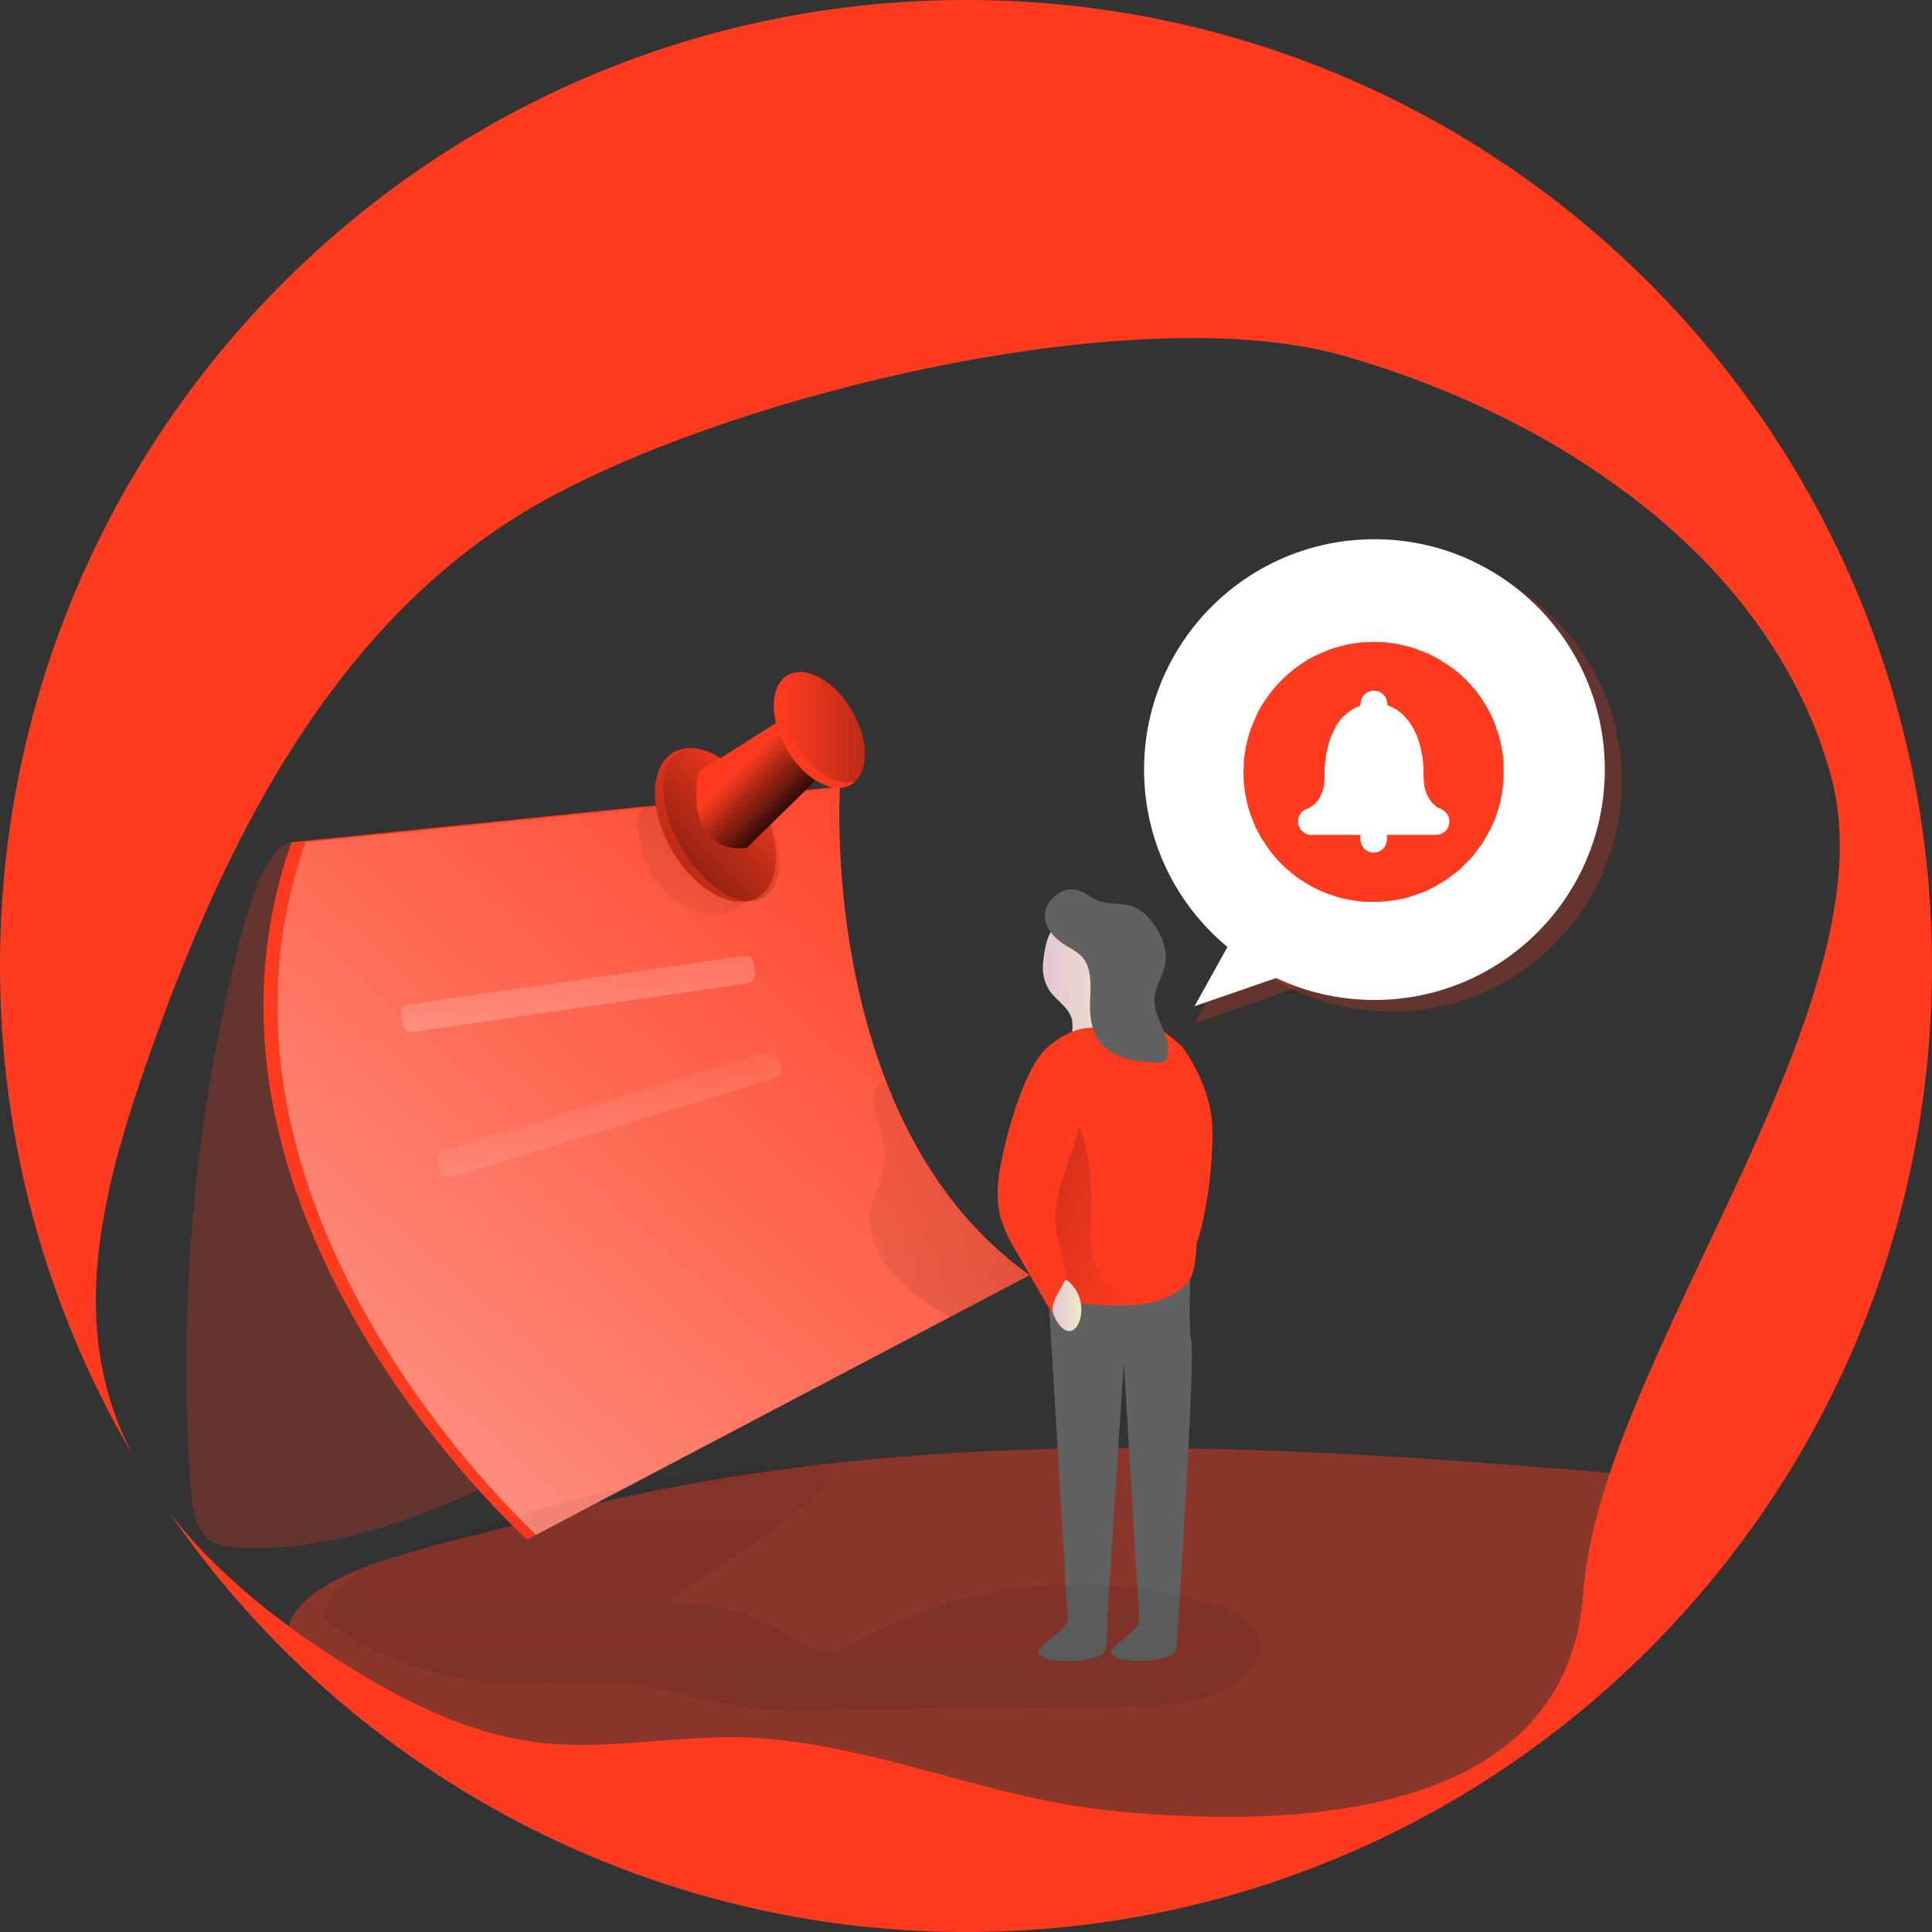 <svg xmlns="http://www.w3.org/2000/svg" xmlns:xlink="http://www.w3.org/1999/xlink" width="1080" height="1080" viewBox="0 0 1080 1080"><rect x="0" y="0" width="1080" height="1080" fill="#333333" stroke="none"/><defs><linearGradient id="a" x1="0.957" y1="-0.071" x2="-1.054" y2="1.917" gradientUnits="objectBoundingBox"><stop offset="0" stop-color="#fff" stop-opacity="0"/><stop offset="0.23" stop-color="#fff" stop-opacity="0.231"/><stop offset="0.95" stop-color="#fff"/></linearGradient><linearGradient id="b" x1="-0.06" y1="1.346" x2="1.774" y2="-1.53" gradientUnits="objectBoundingBox"><stop offset="0" stop-color="#010101" stop-opacity="0"/><stop offset="0.95" stop-color="#010101"/></linearGradient><linearGradient id="c" x1="1.184" y1="0.261" x2="-3.568" y2="1.92" xlink:href="#b"/><linearGradient id="d" x1="0.983" y1="0.227" x2="-3.35" y2="2.679" xlink:href="#b"/><linearGradient id="e" x1="0.341" y1="0.401" x2="0.731" y2="0.802" xlink:href="#b"/><linearGradient id="f" x1="0.012" y1="0.52" x2="0.993" y2="0.463" gradientUnits="objectBoundingBox"><stop offset="0" stop-color="#e4c5d5"/><stop offset="0.42" stop-color="#e9d3cf"/><stop offset="1" stop-color="#efe8ca"/></linearGradient><linearGradient id="g" x1="1.041" y1="0.914" x2="-0.497" y2="-0.106" xlink:href="#b"/><linearGradient id="h" x1="0.001" y1="0.5" x2="1" y2="0.5" xlink:href="#b"/><linearGradient id="i" x1="1.17" y1="-2.947" x2="-0.334" y2="15.921" xlink:href="#a"/><linearGradient id="j" x1="1.375" y1="-0.984" x2="-0.13" y2="17.883" xlink:href="#a"/><linearGradient id="k" x1="1.487" y1="2.177" x2="-0.018" y2="21.043" xlink:href="#a"/><linearGradient id="l" x1="0" y1="0.501" x2="1.001" y2="0.501" xlink:href="#f"/><linearGradient id="m" x1="-0.79" y1="0.161" x2="3.424" y2="1.471" xlink:href="#b"/><linearGradient id="n" x1="0.55" y1="-1.058" x2="0.339" y2="6.237" xlink:href="#b"/><clipPath id="p"><rect width="1080" height="1080"/></clipPath></defs><g id="o" clip-path="url(#p)"><path d="M9304,16081a547.513,547.513,0,0,1-68.288-4.277,540.689,540.689,0,0,1-377.377-230.705,282.785,282.785,0,0,0,31.058,34.193,387.408,387.408,0,0,0,36.05,29.841c9.989,7.328,20.525,14.452,31.317,21.172,19.438,12.13,35.884,20.969,51.753,27.816a234.9,234.9,0,0,0,27.448,9.952,183.811,183.811,0,0,0,28.543,5.939,203.23,203.23,0,0,0,24.84,1.4c13.72,0,27.715-1.08,41.248-2.124l.022,0,.036,0,.021,0c13.538-1.045,27.537-2.126,41.328-2.126,1.564,0,3.115.014,4.607.041a269.909,269.909,0,0,1,29.007,2.177c9.054,1.147,18.43,2.727,28.665,4.828,19.032,3.909,38.228,9.081,56.791,14.083l.019,0c15.1,4.068,30.705,8.274,46.158,11.783a393.537,393.537,0,0,0,46.76,8.019,647.806,647.806,0,0,0,65.819,3.568c54.427,0,98.6-8.207,131.292-24.393a140.544,140.544,0,0,0,25.884-16.376,112.484,112.484,0,0,0,20.728-21.762,107,107,0,0,0,8.058-13.1,111.585,111.585,0,0,0,6.321-14.686,123.571,123.571,0,0,0,4.438-16.35,144.109,144.109,0,0,0,2.4-18.095c1.367-19.489,6.262-41.538,14.965-67.406,5.9-17.486,13.757-37.3,24.015-60.559,9.158-20.771,19.42-42.481,29.343-63.477l.021-.044.007-.015c11.012-23.3,22.4-47.391,32.675-70.988,5.539-12.717,10.3-24.229,14.557-35.2,4.783-12.325,8.8-23.634,12.294-34.573,3.751-11.76,6.854-23.077,9.226-33.636a271.421,271.421,0,0,0,5.353-32.381,189.571,189.571,0,0,0,.675-30.812,141.076,141.076,0,0,0-4.81-28.929,258.077,258.077,0,0,0-16.471-43.255,277.858,277.858,0,0,0-23.437-39.331,313.667,313.667,0,0,0-29.432-35.372,361.625,361.625,0,0,0-34.457-31.369,441.205,441.205,0,0,0-80.1-50.573,524.387,524.387,0,0,0-88.557-34.083c-22.956-6.525-51.314-9.834-84.287-9.834-30.316,0-63.97,2.779-100.026,8.261-17.125,2.6-34.757,5.821-52.4,9.564-17.314,3.673-34.8,7.883-51.972,12.512-17,4.583-33.826,9.613-50.017,14.951s-31.848,11.02-46.541,16.884c-14.84,5.923-28.817,12.083-41.544,18.309a391.968,391.968,0,0,0-35.027,19.227,346.066,346.066,0,0,0-37.938,27.49,381.907,381.907,0,0,0-33.822,31.927,440.059,440.059,0,0,0-30.052,35.7c-9.144,12.081-18.1,25.141-26.626,38.815-8.063,12.935-15.986,26.819-23.548,41.267-7.1,13.568-14.1,28.055-20.812,43.058-12.017,26.863-23.4,55.923-34.81,88.838-5.893,17-10.347,30.99-14.017,44.042a405.2,405.2,0,0,0-10.182,45.046c-1.256,7.748-2.193,15.375-2.786,22.667-.629,7.718-.894,15.336-.788,22.642a203.132,203.132,0,0,0,1.557,22.521,181.188,181.188,0,0,0,4.249,22.309,176.941,176.941,0,0,0,6.188,19.344,188.394,188.394,0,0,0,8.231,18.375,536.35,536.35,0,0,1-68.9-199.4,547.539,547.539,0,0,1-2.148-128.544,541.35,541.35,0,0,1,8.183-53.616c3.562-17.4,8.038-34.812,13.307-51.75,5.206-16.741,11.315-33.434,18.158-49.612,6.776-16.021,14.427-31.9,22.739-47.205,8.252-15.19,17.353-30.17,27.048-44.522,9.646-14.277,20.105-28.264,31.086-41.571,10.955-13.273,22.681-26.175,34.853-38.347s25.07-23.895,38.348-34.853c13.3-10.979,27.289-21.437,41.57-31.087,14.354-9.7,29.334-18.8,44.523-27.048,15.31-8.316,31.19-15.967,47.2-22.739,16.164-6.837,32.856-12.947,49.612-18.159,16.938-5.269,34.351-9.745,51.751-13.307a541.35,541.35,0,0,1,53.616-8.183,548.069,548.069,0,0,1,110.424,0,541.35,541.35,0,0,1,53.616,8.183c17.4,3.562,34.813,8.038,51.751,13.307,16.756,5.212,33.448,11.322,49.612,18.159,16.014,6.772,31.9,14.423,47.2,22.739,15.189,8.251,30.169,17.352,44.523,27.048,14.28,9.648,28.267,20.107,41.57,31.087,13.276,10.957,26.179,22.683,38.348,34.853s23.9,25.073,34.853,38.347c10.98,13.308,21.439,27.294,31.086,41.571,9.7,14.353,18.8,29.332,27.048,44.522,8.313,15.3,15.963,31.185,22.739,47.205,6.84,16.17,12.949,32.861,18.158,49.612,5.269,16.937,9.745,34.348,13.307,51.75a541.35,541.35,0,0,1,8.183,53.616,548.06,548.06,0,0,1,0,110.423,541.413,541.413,0,0,1-8.183,53.617c-3.562,17.4-8.038,34.813-13.307,51.75-5.21,16.753-11.319,33.445-18.158,49.613-6.777,16.022-14.428,31.9-22.739,47.2-8.251,15.189-17.352,30.169-27.048,44.523-9.646,14.277-20.105,28.264-31.086,41.571-10.958,13.276-22.684,26.179-34.853,38.348s-25.077,23.9-38.348,34.853c-13.3,10.979-27.291,21.438-41.57,31.087-14.354,9.7-29.333,18.8-44.523,27.048-15.3,8.311-31.18,15.962-47.2,22.739-16.165,6.838-32.857,12.947-49.612,18.159-16.938,5.269-34.351,9.745-51.751,13.307a541.394,541.394,0,0,1-53.616,8.183A548.938,548.938,0,0,1,9304,16081Z" transform="translate(-8764 -15001)" fill="#fe3b1f"/><g transform="translate(53.59 188.995)"><path d="M803.673,390.886c-8.037,23.886-13.5,46.475-14.968,67.406C779.787,585,625.2,589.923,523.766,579.484c-70.223-7.242-136.782-39.545-207.4-40.893-37.436-.674-74.959,7.363-112.1,2.817-38.8-4.787-74.6-23.022-107.745-43.71C85.888,491.079,75.4,484.01,65.2,476.526a28.379,28.379,0,0,1,2.454-5.842c15.78-28.241,90.808-41.377,119.6-49.725,84.6-24.681,172.455-37.211,260.324-41.809C566.318,372.877,685.125,380.793,803.673,390.886Z" transform="translate(42.651 243.529)" fill="#fe3b1f" opacity="0.42" style="isolation:isolate"/><path d="M62.457,235a959.721,959.721,0,0,0-27.792,310.17c.743,10.076,2.437,21.535,10.871,27.118,4.546,2.99,10.215,3.63,15.659,3.923,62.67,3.457,122.091-25.32,178.245-53.372Q187.5,427.88,143.188,328.949c-14.449-32.32,20.74-111.686,7.622-144.559-3.163-7.9-47.7-4.113-59.957-2.333C74.745,184.372,64.375,227.564,62.457,235Z" transform="translate(18.518 99.793)" fill="#fe3b1f" opacity="0.24" style="isolation:isolate"/><path d="M485.284,436.079,209.37,581.261l-4.978,2.644S-.175,400.7,72.692,194.11L379.25,163a7.35,7.35,0,0,1,0,.8c-.674,13.084-7.726,183.585,98.723,266.771Q481.517,433.452,485.284,436.079Z" transform="translate(36.68 87.722)" fill="#fe3b1f"/><path d="M482,435.73l-44.211,23.264-231.7,121.918c-24.2-22.9-196.721-194.993-128.883-387.151L375.9,163.48c-.432,8.728-3.733,87.558,25.787,163.813,14.674,37.937,37.522,75.27,72.936,102.958Q478.235,433.1,482,435.73Z" transform="translate(39.962 88.072)" fill="url(#a)"/><path d="M207.365,227.29a32.561,32.561,0,0,0,16.972,3.249,19.5,19.5,0,0,0,14.5-8.642,8.21,8.21,0,0,0,1.383-5.323,10.372,10.372,0,0,0-1.175-3.128c-6.913-13.429-16.955-24.906-27.429-35.76a32.2,32.2,0,0,0-9.713-7.657c-5.462-2.368-17.75-2.558-21.915,2.7-3.612,4.58-1.365,14.933-.173,20.014C183.168,207.518,193.348,220.93,207.365,227.29Z" transform="translate(124.826 91.684)" opacity="0.26" fill="url(#b)"/><ellipse cx="28.138" cy="46.89" rx="28.138" ry="46.89" transform="translate(298.548 245.638) rotate(-30)" fill="#fe3b1f"/><ellipse cx="28.138" cy="46.89" rx="28.138" ry="46.89" transform="translate(298.548 245.638) rotate(-30)" fill="url(#c)"/><ellipse cx="25.824" cy="47.052" rx="25.824" ry="47.052" transform="translate(303.87 244.055) rotate(-29.887)" fill="url(#d)"/><path d="M197.972,171.32l48.567-30.73,22.8,29.728-44.108,43.209S191.025,220.371,197.972,171.32Z" transform="translate(138.678 71.4)" fill="#fe3b1f"/><path d="M197.972,171.32l48.567-30.73,22.8,29.728-44.108,43.209S191.025,220.371,197.972,171.32Z" transform="translate(138.678 71.4)" fill="url(#e)"/><path d="M267.57,187.1a11.494,11.494,0,0,1-2.4,1.832c-10.128,5.842-26.219-3.128-35.984-20.014s-9.454-35.293.674-41.187a10.87,10.87,0,0,1,2.281-1.054c10.128-3.457,24.681,5.41,33.7,21.069C274.743,163.141,275.3,179.855,267.57,187.1Z" transform="translate(156.897 60.722)" fill="#fe3b1f"/><path d="M373.824,289.622c1.193,16.523-2.714,52.507-8.936,67.872-3.941,9.679-9.333,13.36-13.257,23.039-3.163-31.819-1.21-77.914,3.457-109.543,1.123-7.622.277-16.523,2.057-23.73C365.873,258.909,372.769,274.983,373.824,289.622Z" transform="translate(250.147 149.093)" fill="#fe3b1f"/><path d="M310.45,323.211l11.736,196.375,21.414,3.146,9.765-149.1,8.866,148.759,21.207.674s9.869-150.246,7.674-161.255,0-46.1,0-46.1Z" transform="translate(221.279 198.948)" fill="#606161"/><path d="M393.128,382.034c-10.56,15.4-32.286,15.9-50.71,14.846-6.326-.363-12.963-.8-18.545-3.992-14-8.089-15.711-17.059-14.242-33.392-5.185-48.93-2.523-101.126,4.546-107.261A44.939,44.939,0,0,1,327,244.25a29.763,29.763,0,0,1,12.53-2.333,45.059,45.059,0,0,0,6.447-.294c9.212-.933,18.718-3.63,27.014-.259,5.773,2.333,10.612,6.637,15.279,10.871C395.652,258.8,401.425,369.936,393.128,382.034Z" transform="translate(218.71 143.599)" fill="#fe3b1f"/><path d="M344.413,265.765a45.055,45.055,0,0,1-6.447.294,29.762,29.762,0,0,0-12.531,2.333,22.744,22.744,0,0,0,0-6.5c-1.348-7-8.832-10.923-12.824-16.886a24.543,24.543,0,0,1-3.249-16.454c1.279-11.6,4.165-25.044,18.908-21.362,11.908,2.938,20.5,14.484,22.469,26.651C352.4,244.765,349.443,255.879,344.413,265.765Z" transform="translate(220.276 119.457)" fill="url(#f)"/><path d="M310.192,214.459c1.728,6,6.723,10.474,12.1,13.689a39.513,39.513,0,0,1,7.5,5.03c7.052,6.913,5.323,18.355,5.185,28.224,0,7,1.141,14.311,5.323,19.928,7.173,9.592,20.637,11.459,32.6,11.77a5.79,5.79,0,0,0,3.716-.743,4.908,4.908,0,0,0,1.607-3.007c2.351-11.01-8-21.311-7.173-32.545.484-6.343,4.494-11.891,5.79-18.13,1.9-9.039-2.178-18.442-8.175-25.459a24.525,24.525,0,0,0-8.953-7.069c-6.257-2.627-13.619-1.158-19.962-3.56-3.7-1.4-6.81-4.01-10.456-5.5C319.232,193.045,307.237,204.158,310.192,214.459Z" transform="translate(220.759 111.93)" fill="#606161"/><path d="M330.675,270.53s-9.99,21.259-26.375,33.7c0,0,1.625,62.895,27.55,68.08,0,0,12.219,5.392,34.256,1.5,0,0-28.518-8.642-26.789-37.592C342.341,285.515,330.675,270.53,330.675,270.53Z" transform="translate(216.8 166.041)" opacity="0.26" fill="url(#g)"/><path d="M308.85,448.682a3.457,3.457,0,0,0-1.21,2.489,2.939,2.939,0,0,0,.985,1.728,11.874,11.874,0,0,0,6.671,2.644,58.488,58.488,0,0,0,23.609-1.314,9.955,9.955,0,0,0,5.185-2.627c1.625-1.867,1.728-4.563,1.849-7.034l.225-8.538a4.648,4.648,0,0,0-.225-1.953c-.639-1.555-2.644-1.953-4.321-2.074a114.263,114.263,0,0,0-12.1-.225c-1.435,0-3.284-.208-4.425.709s-1.538,2.679-2.3,3.63C318.771,441.042,313.084,444.084,308.85,448.682Z" transform="translate(219.232 283.438)" fill="#606161"/><path d="M332.308,448.44a3.319,3.319,0,0,0-1.158,2.4,2.766,2.766,0,0,0,.951,1.728,11.32,11.32,0,0,0,6.429,2.541,56.517,56.517,0,0,0,22.832-1.262,9.575,9.575,0,0,0,4.96-2.541,10.491,10.491,0,0,0,1.728-6.775l.225-8.262a4.321,4.321,0,0,0-.225-1.884c-.622-1.521-2.558-1.884-4.183-2a106.6,106.6,0,0,0-11.753-.225c-1.383,0-3.163-.19-4.269.691s-1.486,2.575-2.23,3.457C341.9,441.06,336.387,444.033,332.308,448.44Z" transform="translate(236.356 283.714)" fill="#606161"/><path d="M299.51,299.42c-3.716,14.968-7.415,30.8-3.059,45.594a87.177,87.177,0,0,0,8.884,18.614l18.355,31.784a6.741,6.741,0,0,0,1.867,2.35,4.7,4.7,0,0,0,6.17-1.728,12.963,12.963,0,0,0,1.625-6.827c1.141-24.664-10.076-32.51-5.479-56.776,1.728-9.454,12.271-35.829,13.274-45.4s4.321-28.224-1.728-35.69C319.334,226.622,302.5,287.391,299.51,299.42Z" transform="translate(209.647 147.798)" fill="#fe3b1f"/><g transform="translate(383.646 186.652)" opacity="0.26"><path d="M265.593,187.1c-10.145,3.457-24.629-5.462-33.651-21.069s-9.454-32.044-1.728-39.355c10.128-3.457,24.681,5.41,33.7,21.069C272.765,163.141,273.319,179.855,265.593,187.1Z" transform="translate(-224.771 -125.93)" fill="url(#h)"/></g><rect width="198.795" height="15.555" rx="4.5" transform="matrix(0.99, -0.144, 0.144, 0.99, 170.133, 373.192)" fill="url(#i)"/><rect width="198.795" height="15.555" rx="4.5" transform="matrix(0.956, -0.292, 0.292, 0.956, 189.505, 455.576)" fill="url(#j)"/><rect width="198.795" height="15.555" rx="4.5" transform="translate(231.403 527.947) rotate(-26.21)" fill="url(#k)"/><path d="M321.645,351.118c2.714-.121,4.6-2.748,5.548-5.289a20.74,20.74,0,0,0-6.395-22.78,1.728,1.728,0,0,0-.951-.449c-.588,0-.951.6-1.21,1.123-2.316,4.667-7.363,11.252-6.274,16.679C313.09,344.032,317.428,351.308,321.645,351.118Z" transform="translate(222.563 203.967)" fill="url(#l)"/><path d="M342.483,366.777l-44.211,23.264a102.321,102.321,0,0,1-32.3-24.318c-9.195-10.249-15.158-24.422-12.1-37.937,1.538-7,5.41-13.377,6.913-20.377,1.849-8.642.138-17.56-2.748-25.925-2.523-7.311-5.341-16.817.726-21.6a7.761,7.761,0,0,1,3.457-1.728c14.674,37.937,37.522,75.27,72.936,102.958Q338.716,364.15,342.483,366.777Z" transform="translate(179.481 157.024)" opacity="0.26" fill="url(#m)"/><path d="M381.275,194.57,355.35,241.253l63.379-21.9Z" transform="translate(258.821 141.723)" fill="#fe3b1f" opacity="0.24" style="isolation:isolate"/><circle cx="128.779" cy="128.779" r="128.779" transform="translate(595.453 118.935)" fill="#fe3b1f" opacity="0.24" style="isolation:isolate"/><circle cx="128.779" cy="128.779" r="128.779" transform="translate(585.947 112.437)" fill="#fff"/><path d="M514.892,163.006a22.279,22.279,0,0,0,1.417,4.027,1.262,1.262,0,0,0,.294,1l1.054,4.01a1.849,1.849,0,0,0,.346,1.348l.761,4.667a1.279,1.279,0,0,0,.225,1.054l.432,4.995v7.76l-.467,6.015a3.785,3.785,0,0,0-.259,1.728l-1.123,6.049-.6,2.351-2.437,7.38-1.262,3.025a119.407,119.407,0,0,1-5.928,10.7l-5.289,7.052q-3.837,4.148-7.985,7.985l-7.052,5.289a111.334,111.334,0,0,1-10.7,5.928l-3.025,1.262-7.38,2.454-2.368.588L457.51,260.8a3.8,3.8,0,0,0-1.728.277l-6.015.449h-7.76l-4.684-.4a1.988,1.988,0,0,0-1.365-.259l-4.667-.778a1.849,1.849,0,0,0-1.348-.328l-4.01-1.054a1.417,1.417,0,0,0-1-.311,17.65,17.65,0,0,0-3.733-1.279l-1.348-.588-3.664-1.521-1.02-.518-2.938-1.452-1.435-.864-2.575-1.486a3.458,3.458,0,0,0-1.452-.933l-2.541-1.728c-.484-.346-.968-.691-1.435-1.054l-2.42-1.9a3.456,3.456,0,0,0-1.279-1.106l-2.454-2.23a1.435,1.435,0,0,0-.83-.76l-2.506-2.61-.951-1.054-2-2.333-1.037-1.331-2-2.7a3.819,3.819,0,0,0-.985-1.4,11.369,11.369,0,0,0-1.728-2.627l-.622-1.02-1.953-3.595-.415-.76-1.4-3.007a2.3,2.3,0,0,0-.639-1.348,17.721,17.721,0,0,0-1.4-3.7l-.432-1.383-1.175-3.664a2.04,2.04,0,0,0-.38-1.331,23.517,23.517,0,0,0-.968-4.373l-.19-1.383-.57-3.975a4.234,4.234,0,0,0-.259-2.022l-.173-4.684a3.215,3.215,0,0,0-.1-1.728,34.42,34.42,0,0,0,.225-5.341l.121-1.728c.259-1.728.536-3.595.8-5.41.138-.76.259-1.521.4-2.3l1.728-6.706a6.915,6.915,0,0,0,.743-2.333c1.244-2.921,2.472-5.842,3.716-8.745l1.97-3.7a78.14,78.14,0,0,1,16.61-19.6,106.061,106.061,0,0,1,10.232-7.242l3.682-1.97,8.745-3.716a6.239,6.239,0,0,0,2.351-.743l6.706-1.728,2.3-.38,5.41-.812,1.728-.121a34.564,34.564,0,0,0,5.341-.225,3.2,3.2,0,0,0,1.728.1l5.012.173a2.869,2.869,0,0,0,1.728.259l3.975.57,1.728.294a23.473,23.473,0,0,0,4.079.864,2,2,0,0,0,1.331.38l3.647,1.175,1.4.432a19.01,19.01,0,0,0,3.681,1.4,2.506,2.506,0,0,0,1.365.639l2.99,1.383c.173.311.484.346.778.432l3.595,1.953,1.02.622a12.391,12.391,0,0,0,2.627,1.728l1.4.985,2.8,1.9,1.331,1.037,2.333,2,1.054.951,2.61,2.506.76.83,2.247,2.454a3.249,3.249,0,0,0,1.089,1.279l1.918,2.42,1.037,1.417,1.936,2.852a2.471,2.471,0,0,0,.761,1.158l1.486,2.575.864,1.435,1.452,2.938.536,1.037,1.5,3.664Zm-75.1-13.827a3.025,3.025,0,0,0-.277,2.022c0,.726-.657.743-1.054,1.054a25.442,25.442,0,0,0-14.121,14.051,29.521,29.521,0,0,0-2.9,7.691,6.429,6.429,0,0,0-.5,2.351,27.655,27.655,0,0,0-1.123,6.395,3.318,3.318,0,0,0-.121,1.728,23.212,23.212,0,0,0-.328,5.358v1.728l-.467,5.375-.553,2.351c-.173.4-.346.812-.5,1.227a14.864,14.864,0,0,1-8.78,9.264,7.242,7.242,0,0,0-4.442,7.968,2.766,2.766,0,0,0,.553,1.728,5.081,5.081,0,0,0,2.351,3.076,1.383,1.383,0,0,0,1.02.657,6.171,6.171,0,0,0,4.373.881h21.518l5.012.086v.985a7.155,7.155,0,0,0,.622,4.355,1.365,1.365,0,0,0,.536,1.037,5.427,5.427,0,0,0,3.128,2.731,2.178,2.178,0,0,0,1.365.536,7.259,7.259,0,0,0,7.829-3.076,9.229,9.229,0,0,0,1.175-6.257l.4-.4h26.876a7.311,7.311,0,0,0,7.657-7.657,1.729,1.729,0,0,0-.225-1.383,5.012,5.012,0,0,0-1.728-3.336,1.348,1.348,0,0,0-.674-.761,10.041,10.041,0,0,0-3.56-1.918l-1.02-.674-2.333-2.091-1.054-1.279-1.728-3.042-.484-1.072-1.054-3.681-.259-1.728-.242-4.649v-1.728a28.276,28.276,0,0,0-.259-4.684,2.834,2.834,0,0,0-.242-1.728,14.016,14.016,0,0,0-.657-4.39l-.225-1.365a17.421,17.421,0,0,0-.9-3.63,3.456,3.456,0,0,0-.588-1.728,10.8,10.8,0,0,0-1.383-3.681,2.368,2.368,0,0,0-.622-1.4,9.626,9.626,0,0,0-1.607-3.025,2.506,2.506,0,0,0-.8-1.262,9.694,9.694,0,0,0-2-2.714,2.558,2.558,0,0,0-.968-1.089,8.642,8.642,0,0,0-2.35-2.281,1.487,1.487,0,0,0-.916-.726,8.641,8.641,0,0,0-3.025-2,3.958,3.958,0,0,0-1.728-.916c-.6-.674-2.091-.277-2.074-1.728a1.625,1.625,0,0,0-.225-1.348,4.961,4.961,0,0,0-1.728-3.37,3.041,3.041,0,0,0-1.4-1.244,5.323,5.323,0,0,0-3.664-1.158,3.457,3.457,0,0,0-2.368.225,6.672,6.672,0,0,0-5.2,5.375Z" transform="translate(267.5 53.599)" fill="#fe3b1f"/><path d="M381.275,189.07,355.35,235.753l63.379-21.9Z" transform="translate(258.821 137.717)" fill="#fff"/><path d="M268.646,459.859a117.2,117.2,0,0,1,70.015,18.718c5.081,3.3,10.145,7.1,16.126,8,8.244,1.227,16.108-3.3,23.4-7.311a253.74,253.74,0,0,1,199.106-18.182c11.234,3.7,24.2,11.269,23.35,23.056-.38,4.978-3.353,9.4-6.792,13.015-17.664,18.511-46.216,20-71.8,20.256l-165.922,1.728c-15.106.156-30.281.311-45.231-1.815-19.738-2.8-38.767-9.523-58.522-12.1-26.807-3.56-54.08.518-81.042-1.5A180.993,180.993,0,0,1,75.9,467.516c6.153-20.239,28.31-30.384,48.307-37.332,72.591-25.268,159.959-50.554,237.545-47.132C359.522,404.76,287.018,443.25,268.646,459.859Z" transform="translate(50.444 247.769)" opacity="0.26" fill="url(#n)"/></g></g></svg>